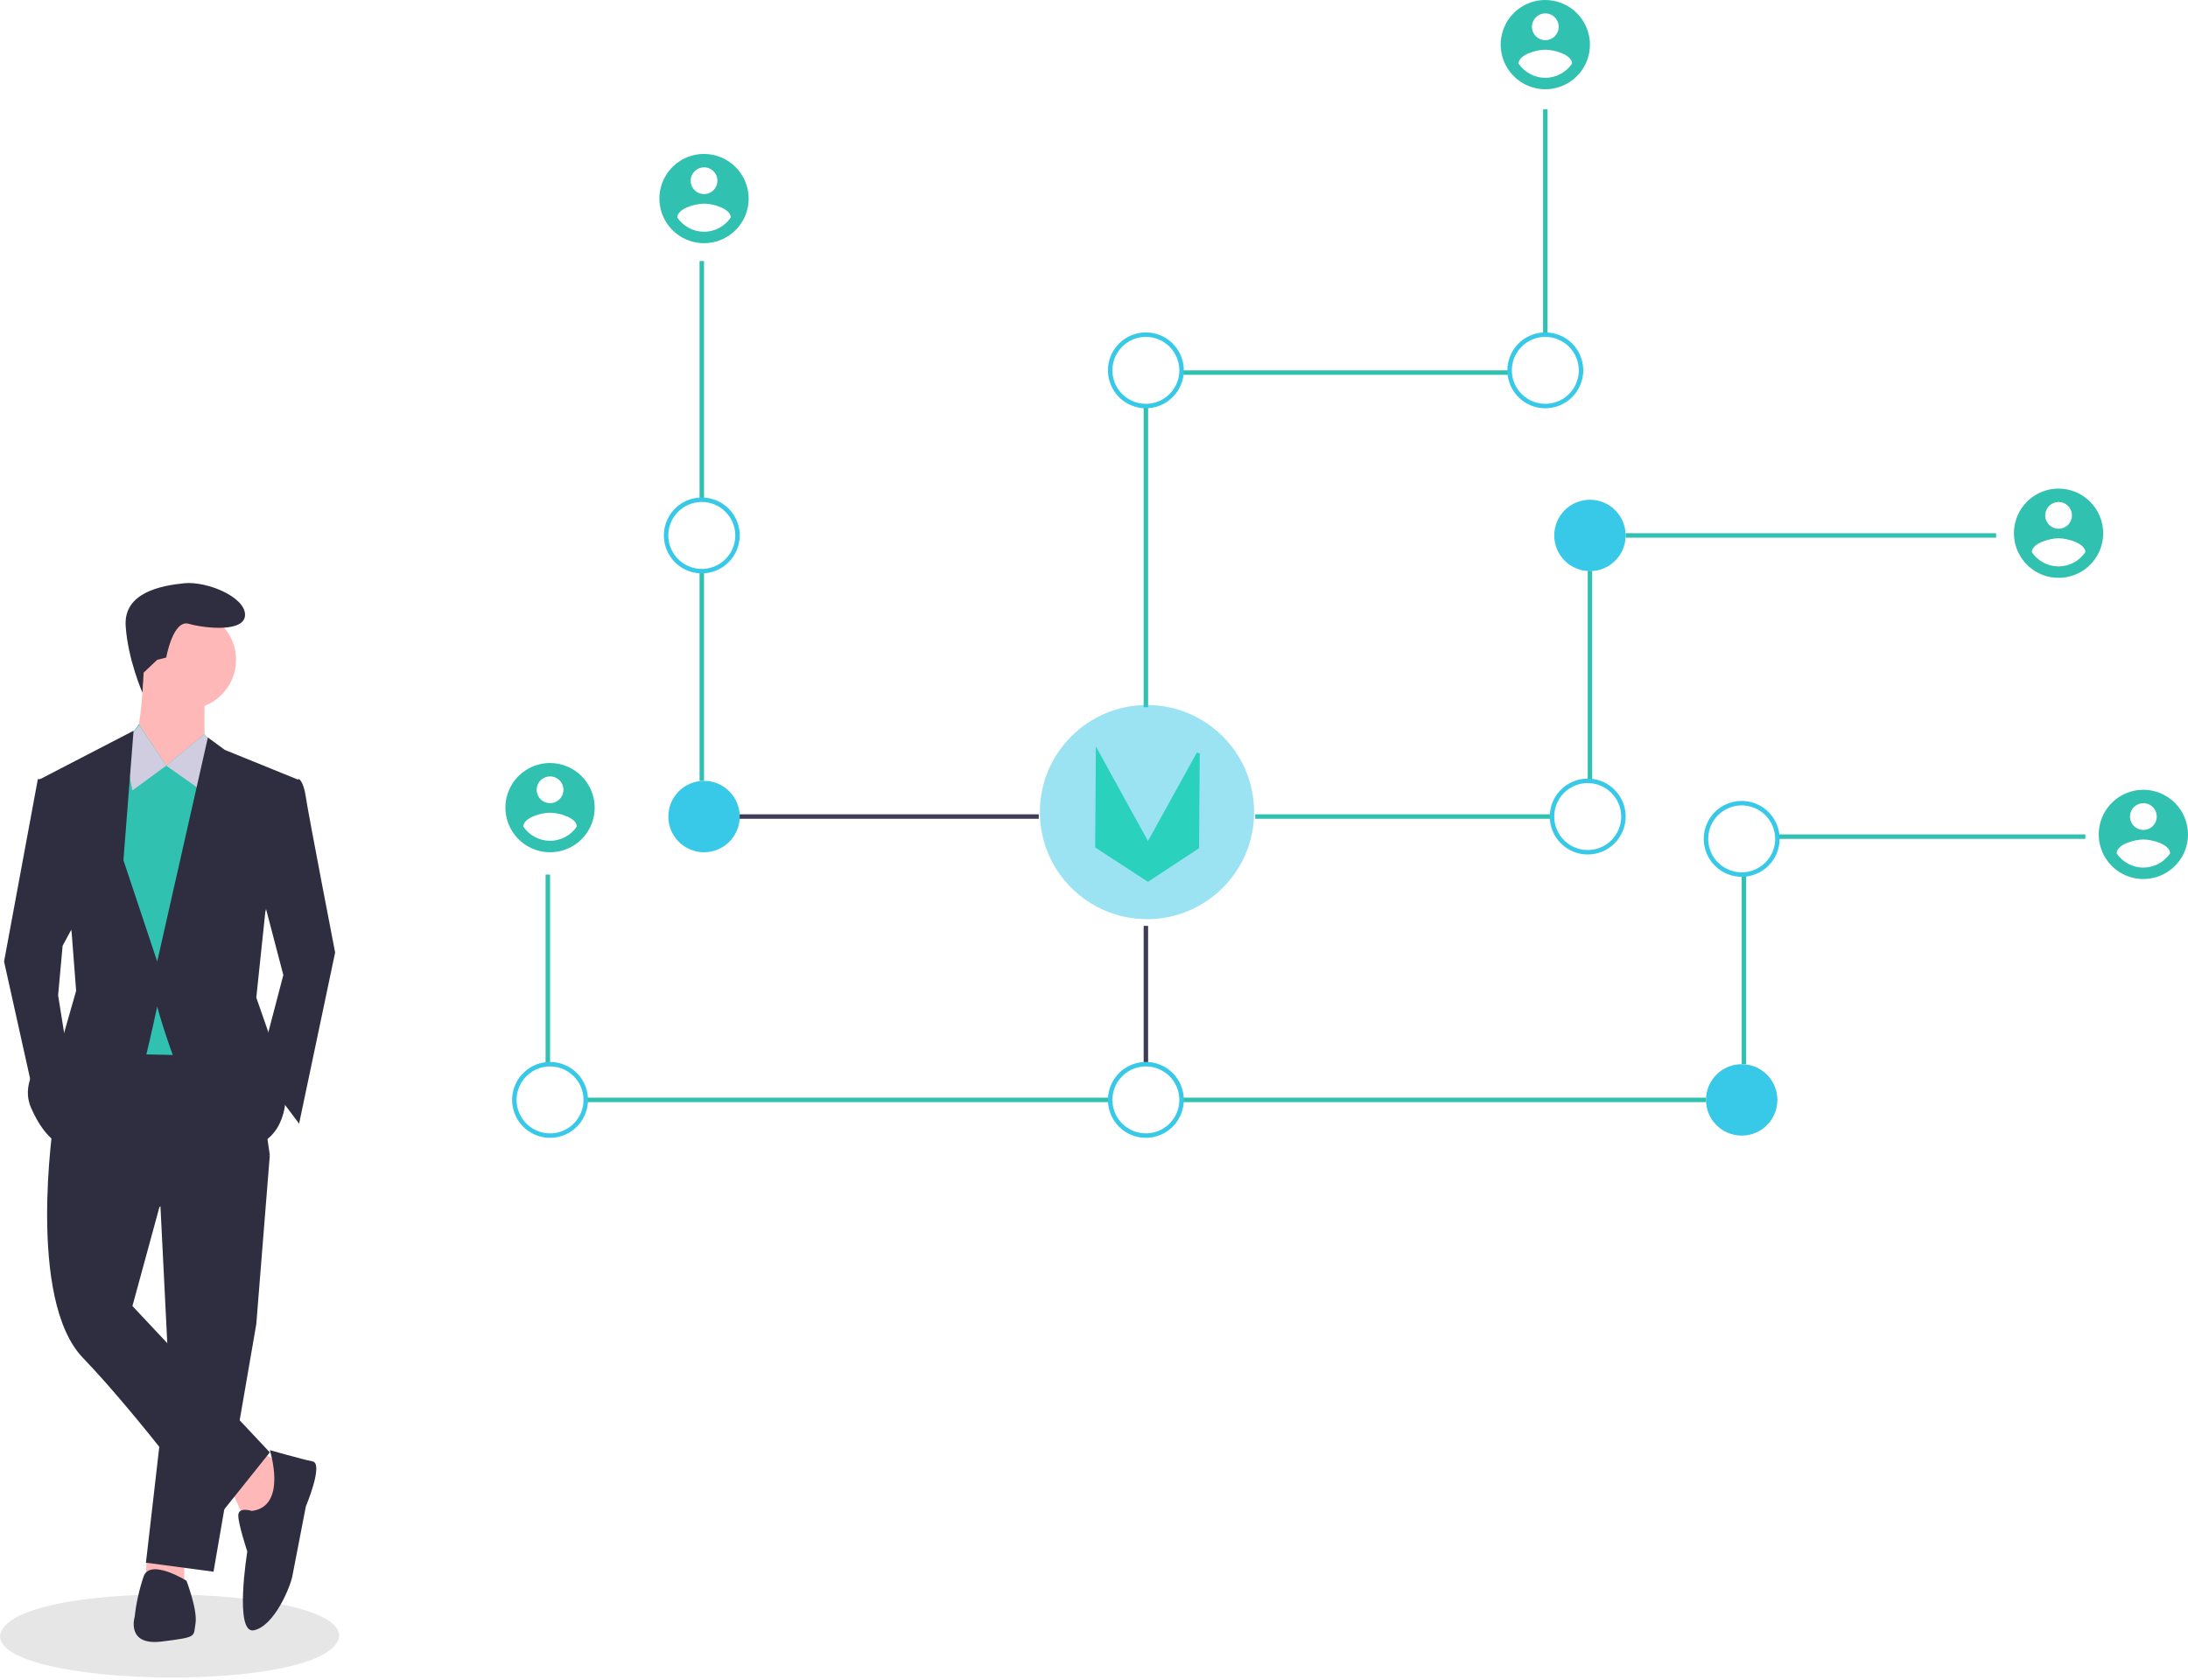 <svg width="690" height="530" viewBox="0 0 690 530" fill="none" xmlns="http://www.w3.org/2000/svg">
<path d="M222.022 82.336H220.614V157.635H222.022V82.336Z" fill="#30C1B0"/>
<path d="M222.022 180.049H220.614V246.304H222.022V180.049Z" fill="#30C1B0"/>
<path d="M327.581 256.86H218.503V258.268H327.581V256.86Z" fill="#3F3D56"/>
<path d="M173.464 275.861H172.057V335.678H173.464V275.861Z" fill="#30C1B0"/>
<path d="M350.1 346.234H184.724V347.641H350.1V346.234Z" fill="#30C1B0"/>
<path d="M488.031 34.482H486.623V105.559H488.031V34.482Z" fill="#30C1B0"/>
<path d="M476.067 116.819H372.595V118.226H476.067V116.819Z" fill="#30C1B0"/>
<path d="M362.063 128.078H360.656V223.081H362.063V128.078Z" fill="#30C1B0"/>
<path d="M221.318 180.858C218.952 180.858 216.639 180.156 214.672 178.842C212.704 177.527 211.171 175.659 210.265 173.473C209.36 171.287 209.123 168.881 209.585 166.56C210.046 164.24 211.186 162.108 212.859 160.435C214.532 158.762 216.663 157.623 218.984 157.161C221.305 156.699 223.71 156.936 225.896 157.842C228.082 158.747 229.951 160.281 231.265 162.248C232.58 164.215 233.281 166.528 233.281 168.894C233.278 172.066 232.016 175.107 229.774 177.35C227.531 179.593 224.49 180.854 221.318 180.858V180.858ZM221.318 158.338C219.23 158.338 217.189 158.958 215.454 160.117C213.718 161.277 212.365 162.926 211.566 164.855C210.767 166.784 210.558 168.906 210.965 170.954C211.372 173.001 212.378 174.882 213.854 176.359C215.33 177.835 217.211 178.84 219.259 179.247C221.306 179.655 223.429 179.446 225.358 178.647C227.287 177.848 228.935 176.495 230.095 174.759C231.255 173.023 231.874 170.982 231.874 168.894C231.871 166.096 230.758 163.413 228.779 161.434C226.8 159.455 224.117 158.342 221.318 158.338V158.338Z" fill="#38C8E8"/>
<path d="M173.465 358.901C171.098 358.901 168.785 358.199 166.818 356.884C164.851 355.57 163.317 353.701 162.412 351.515C161.506 349.329 161.269 346.924 161.731 344.603C162.193 342.283 163.332 340.151 165.005 338.478C166.678 336.805 168.81 335.665 171.131 335.204C173.451 334.742 175.857 334.979 178.043 335.885C180.229 336.79 182.097 338.323 183.412 340.291C184.726 342.258 185.428 344.571 185.428 346.937C185.424 350.109 184.163 353.15 181.92 355.393C179.677 357.636 176.636 358.897 173.465 358.901V358.901ZM173.465 336.381C171.377 336.381 169.336 337 167.6 338.16C165.864 339.32 164.511 340.969 163.712 342.898C162.913 344.827 162.704 346.949 163.112 348.997C163.519 351.044 164.524 352.925 166 354.401C167.477 355.878 169.358 356.883 171.405 357.29C173.453 357.698 175.575 357.489 177.504 356.69C179.433 355.891 181.082 354.538 182.242 352.802C183.401 351.066 184.02 349.025 184.02 346.937C184.017 344.139 182.904 341.456 180.925 339.477C178.946 337.498 176.263 336.385 173.465 336.381V336.381Z" fill="#38C8E8"/>
<path d="M222.022 268.824C228.24 268.824 233.281 263.783 233.281 257.564C233.281 251.346 228.24 246.304 222.022 246.304C215.803 246.304 210.762 251.346 210.762 257.564C210.762 263.783 215.803 268.824 222.022 268.824Z" fill="#38C8E8"/>
<path d="M629.48 168.191H512.661V169.598H629.48V168.191Z" fill="#30C1B0"/>
<path d="M502.105 180.049H500.698V246.304H502.105V180.049Z" fill="#30C1B0"/>
<path d="M489.438 256.86H395.842V258.268H489.438V256.86Z" fill="#30C1B0"/>
<path d="M657.629 263.194H560.514V264.601H657.629V263.194Z" fill="#30C1B0"/>
<path d="M550.662 275.861H549.255V335.678H550.662V275.861Z" fill="#30C1B0"/>
<path d="M537.995 346.234H372.619V347.641H537.995V346.234Z" fill="#30C1B0"/>
<path d="M362.063 292.047H360.656V335.678H362.063V292.047Z" fill="#3F3D56"/>
<path d="M501.401 180.154C507.62 180.154 512.661 175.113 512.661 168.894C512.661 162.676 507.62 157.635 501.401 157.635C495.183 157.635 490.141 162.676 490.141 168.894C490.141 175.113 495.183 180.154 501.401 180.154Z" fill="#38C8E8"/>
<path d="M487.327 128.782C484.961 128.782 482.648 128.08 480.68 126.766C478.713 125.451 477.18 123.583 476.274 121.397C475.369 119.211 475.132 116.805 475.593 114.485C476.055 112.164 477.194 110.032 478.867 108.359C480.54 106.686 482.672 105.547 484.993 105.085C487.313 104.623 489.719 104.86 491.905 105.766C494.091 106.671 495.959 108.205 497.274 110.172C498.588 112.139 499.29 114.452 499.29 116.819C499.287 119.99 498.025 123.031 495.782 125.274C493.539 127.517 490.499 128.778 487.327 128.782V128.782ZM487.327 106.263C485.239 106.263 483.198 106.882 481.462 108.042C479.726 109.202 478.373 110.85 477.574 112.779C476.775 114.708 476.566 116.83 476.974 118.878C477.381 120.926 478.386 122.806 479.863 124.283C481.339 125.759 483.22 126.764 485.267 127.172C487.315 127.579 489.438 127.37 491.366 126.571C493.295 125.772 494.944 124.419 496.104 122.683C497.264 120.947 497.883 118.906 497.883 116.819C497.88 114.02 496.766 111.337 494.787 109.358C492.809 107.379 490.125 106.266 487.327 106.263V106.263Z" fill="#38C8E8"/>
<path d="M361.36 128.782C358.993 128.782 356.68 128.08 354.713 126.766C352.746 125.451 351.212 123.583 350.307 121.397C349.401 119.211 349.165 116.805 349.626 114.485C350.088 112.164 351.227 110.032 352.9 108.359C354.573 106.686 356.705 105.547 359.026 105.085C361.346 104.623 363.752 104.86 365.938 105.766C368.124 106.671 369.992 108.205 371.307 110.172C372.621 112.139 373.323 114.452 373.323 116.819C373.319 119.99 372.058 123.031 369.815 125.274C367.572 127.517 364.531 128.778 361.36 128.782V128.782ZM361.36 106.263C359.272 106.263 357.231 106.882 355.495 108.042C353.759 109.202 352.406 110.85 351.607 112.779C350.808 114.708 350.599 116.83 351.007 118.878C351.414 120.926 352.419 122.806 353.895 124.283C355.372 125.759 357.253 126.764 359.3 127.172C361.348 127.579 363.47 127.37 365.399 126.571C367.328 125.772 368.977 124.419 370.137 122.683C371.296 120.947 371.915 118.906 371.915 116.819C371.912 114.02 370.799 111.337 368.82 109.358C366.841 107.379 364.158 106.266 361.36 106.263V106.263Z" fill="#38C8E8"/>
<path d="M549.255 276.565C546.889 276.565 544.576 275.863 542.608 274.548C540.641 273.234 539.108 271.366 538.202 269.179C537.297 266.993 537.06 264.588 537.521 262.267C537.983 259.947 539.122 257.815 540.795 256.142C542.468 254.469 544.6 253.329 546.921 252.868C549.241 252.406 551.647 252.643 553.833 253.549C556.019 254.454 557.887 255.987 559.202 257.955C560.516 259.922 561.218 262.235 561.218 264.601C561.215 267.773 559.953 270.814 557.71 273.057C555.467 275.3 552.427 276.561 549.255 276.565V276.565ZM549.255 254.045C547.167 254.045 545.126 254.665 543.39 255.824C541.654 256.984 540.301 258.633 539.502 260.562C538.703 262.491 538.494 264.613 538.902 266.661C539.309 268.708 540.314 270.589 541.791 272.065C543.267 273.542 545.148 274.547 547.195 274.954C549.243 275.362 551.365 275.153 553.294 274.354C555.223 273.555 556.872 272.202 558.032 270.466C559.192 268.73 559.811 266.689 559.811 264.601C559.808 261.803 558.694 259.12 556.715 257.141C554.737 255.162 552.053 254.049 549.255 254.045V254.045Z" fill="#38C8E8"/>
<path d="M549.255 358.197C555.473 358.197 560.514 353.156 560.514 346.937C560.514 340.719 555.473 335.678 549.255 335.678C543.036 335.678 537.995 340.719 537.995 346.937C537.995 353.156 543.036 358.197 549.255 358.197Z" fill="#38C8E8"/>
<path d="M361.36 358.901C358.993 358.901 356.68 358.199 354.713 356.884C352.746 355.57 351.212 353.701 350.307 351.515C349.401 349.329 349.165 346.924 349.626 344.603C350.088 342.283 351.227 340.151 352.9 338.478C354.573 336.805 356.705 335.665 359.026 335.204C361.346 334.742 363.752 334.979 365.938 335.885C368.124 336.79 369.992 338.323 371.307 340.291C372.621 342.258 373.323 344.571 373.323 346.937C373.319 350.109 372.058 353.15 369.815 355.393C367.572 357.636 364.531 358.897 361.36 358.901V358.901ZM361.36 336.381C359.272 336.381 357.231 337 355.495 338.16C353.759 339.32 352.406 340.969 351.607 342.898C350.808 344.827 350.599 346.949 351.007 348.997C351.414 351.044 352.419 352.925 353.895 354.401C355.372 355.878 357.253 356.883 359.3 357.29C361.348 357.698 363.47 357.489 365.399 356.69C367.328 355.891 368.977 354.538 370.137 352.802C371.296 351.066 371.915 349.025 371.915 346.937C371.912 344.139 370.799 341.456 368.82 339.477C366.841 337.498 364.158 336.385 361.36 336.381V336.381Z" fill="#38C8E8"/>
<path d="M500.698 269.527C498.331 269.527 496.018 268.826 494.051 267.511C492.084 266.197 490.55 264.328 489.645 262.142C488.739 259.956 488.502 257.551 488.964 255.23C489.426 252.909 490.565 250.778 492.238 249.105C493.911 247.431 496.043 246.292 498.364 245.83C500.684 245.369 503.09 245.606 505.276 246.511C507.462 247.417 509.33 248.95 510.645 250.917C511.959 252.885 512.661 255.198 512.661 257.564C512.657 260.736 511.396 263.777 509.153 266.019C506.91 268.262 503.869 269.524 500.698 269.527V269.527ZM500.698 247.008C498.61 247.008 496.569 247.627 494.833 248.787C493.097 249.947 491.744 251.596 490.945 253.524C490.146 255.453 489.937 257.576 490.344 259.623C490.752 261.671 491.757 263.552 493.233 265.028C494.71 266.504 496.591 267.51 498.638 267.917C500.686 268.324 502.808 268.115 504.737 267.316C506.666 266.517 508.315 265.164 509.474 263.428C510.634 261.693 511.253 259.652 511.253 257.564C511.25 254.765 510.137 252.082 508.158 250.103C506.179 248.124 503.496 247.011 500.698 247.008V247.008Z" fill="#38C8E8"/>
<path d="M173.464 240.675C170.681 240.675 167.959 241.5 165.645 243.047C163.33 244.593 161.526 246.791 160.461 249.363C159.396 251.935 159.117 254.765 159.66 257.495C160.203 260.225 161.544 262.733 163.512 264.701C165.48 266.67 167.988 268.01 170.719 268.553C173.449 269.096 176.279 268.818 178.85 267.752C181.422 266.687 183.62 264.883 185.167 262.569C186.713 260.254 187.539 257.533 187.539 254.749C187.528 251.02 186.042 247.446 183.404 244.809C180.767 242.172 177.194 240.686 173.464 240.675V240.675ZM173.464 244.897C174.299 244.897 175.116 245.145 175.81 245.609C176.505 246.073 177.046 246.732 177.365 247.504C177.685 248.275 177.768 249.124 177.606 249.943C177.443 250.762 177.04 251.515 176.45 252.105C175.859 252.696 175.107 253.098 174.288 253.261C173.469 253.423 172.62 253.34 171.848 253.02C171.077 252.701 170.417 252.16 169.954 251.465C169.49 250.771 169.242 249.954 169.242 249.119C169.246 248.001 169.692 246.929 170.483 246.138C171.274 245.347 172.346 244.901 173.464 244.897V244.897ZM173.464 265.224C171.796 265.216 170.155 264.802 168.684 264.017C167.212 263.231 165.954 262.099 165.02 260.717C165.087 257.902 170.649 256.353 173.464 256.353C176.279 256.353 181.841 257.902 181.909 260.717C180.973 262.098 179.715 263.229 178.244 264.015C176.772 264.8 175.132 265.215 173.464 265.224V265.224Z" fill="#30C1B0"/>
<path d="M222.022 48.557C219.238 48.557 216.517 49.383 214.202 50.929C211.888 52.476 210.084 54.674 209.018 57.246C207.953 59.817 207.674 62.647 208.217 65.377C208.761 68.108 210.101 70.615 212.069 72.584C214.038 74.552 216.546 75.893 219.276 76.436C222.006 76.979 224.836 76.7 227.408 75.635C229.979 74.57 232.178 72.766 233.724 70.451C235.271 68.136 236.096 65.415 236.096 62.632C236.085 58.902 234.599 55.329 231.962 52.691C229.325 50.054 225.751 48.568 222.022 48.557V48.557ZM222.022 52.779C222.857 52.779 223.673 53.027 224.367 53.491C225.062 53.955 225.603 54.614 225.923 55.386C226.242 56.158 226.326 57.007 226.163 57.826C226 58.645 225.598 59.397 225.007 59.987C224.417 60.578 223.664 60.98 222.845 61.143C222.026 61.306 221.177 61.222 220.406 60.903C219.634 60.583 218.975 60.042 218.511 59.348C218.047 58.653 217.799 57.837 217.799 57.002C217.803 55.883 218.249 54.811 219.04 54.02C219.831 53.229 220.903 52.783 222.022 52.779V52.779ZM222.022 73.106C220.354 73.099 218.713 72.684 217.241 71.899C215.769 71.114 214.512 69.981 213.577 68.6C213.645 65.785 219.207 64.235 222.022 64.235C224.836 64.235 230.399 65.785 230.466 68.6C229.53 69.98 228.272 71.112 226.801 71.897C225.33 72.682 223.689 73.097 222.022 73.106V73.106Z" fill="#30C1B0"/>
<path d="M487.327 0C484.543 0 481.822 0.825 479.507 2.372C477.193 3.919 475.389 6.117 474.323 8.688C473.258 11.26 472.979 14.09 473.523 16.82C474.066 19.55 475.406 22.058 477.374 24.027C479.343 25.995 481.851 27.336 484.581 27.879C487.311 28.422 490.141 28.143 492.713 27.078C495.284 26.012 497.483 24.209 499.029 21.894C500.576 19.579 501.401 16.858 501.401 14.075C501.39 10.345 499.904 6.772 497.267 4.134C494.63 1.497 491.056 0.011 487.327 0V0ZM487.327 4.222C488.162 4.222 488.978 4.47 489.672 4.934C490.367 5.398 490.908 6.057 491.228 6.829C491.547 7.6 491.631 8.449 491.468 9.268C491.305 10.088 490.903 10.84 490.312 11.43C489.722 12.021 488.969 12.423 488.15 12.586C487.331 12.749 486.482 12.665 485.711 12.346C484.939 12.026 484.28 11.485 483.816 10.79C483.352 10.096 483.104 9.28 483.104 8.445C483.108 7.326 483.554 6.254 484.345 5.463C485.136 4.672 486.208 4.226 487.327 4.222V4.222ZM487.327 24.549C485.659 24.542 484.018 24.127 482.546 23.342C481.075 22.557 479.817 21.424 478.882 20.043C478.95 17.228 484.512 15.678 487.327 15.678C490.142 15.678 495.704 17.228 495.771 20.043C494.835 21.423 493.577 22.555 492.106 23.34C490.635 24.125 488.994 24.54 487.327 24.549Z" fill="#30C1B0"/>
<path d="M649.184 154.116C646.4 154.116 643.679 154.942 641.364 156.488C639.05 158.035 637.246 160.233 636.181 162.805C635.115 165.376 634.837 168.206 635.38 170.937C635.923 173.667 637.263 176.175 639.232 178.143C641.2 180.111 643.708 181.452 646.438 181.995C649.168 182.538 651.998 182.259 654.57 181.194C657.142 180.129 659.34 178.325 660.886 176.01C662.433 173.696 663.258 170.974 663.258 168.191C663.247 164.461 661.761 160.888 659.124 158.251C656.487 155.613 652.913 154.127 649.184 154.116ZM649.184 158.339C650.019 158.339 650.835 158.586 651.53 159.05C652.224 159.514 652.765 160.174 653.085 160.945C653.404 161.717 653.488 162.566 653.325 163.385C653.162 164.204 652.76 164.956 652.169 165.547C651.579 166.137 650.827 166.539 650.008 166.702C649.188 166.865 648.339 166.781 647.568 166.462C646.796 166.142 646.137 165.601 645.673 164.907C645.209 164.212 644.961 163.396 644.961 162.561C644.965 161.442 645.411 160.37 646.202 159.579C646.993 158.788 648.065 158.342 649.184 158.339ZM649.184 178.665C647.516 178.658 645.875 178.243 644.403 177.458C642.932 176.673 641.674 175.54 640.739 174.159C640.807 171.344 646.369 169.794 649.184 169.794C651.999 169.794 657.561 171.344 657.629 174.159C656.693 175.539 655.435 176.671 653.963 177.456C652.492 178.241 650.852 178.656 649.184 178.665V178.665Z" fill="#30C1B0"/>
<path d="M675.925 249.119C673.142 249.119 670.421 249.945 668.106 251.491C665.791 253.038 663.987 255.236 662.922 257.808C661.857 260.38 661.578 263.209 662.121 265.94C662.664 268.67 664.005 271.178 665.973 273.146C667.942 275.114 670.449 276.455 673.18 276.998C675.91 277.541 678.74 277.262 681.312 276.197C683.883 275.132 686.081 273.328 687.628 271.013C689.175 268.699 690 265.977 690 263.194C689.989 259.464 688.503 255.891 685.866 253.254C683.228 250.617 679.655 249.13 675.925 249.119V249.119ZM675.925 253.342C676.761 253.342 677.577 253.589 678.271 254.053C678.966 254.517 679.507 255.177 679.826 255.948C680.146 256.72 680.23 257.569 680.067 258.388C679.904 259.207 679.502 259.959 678.911 260.55C678.321 261.14 677.568 261.542 676.749 261.705C675.93 261.868 675.081 261.785 674.31 261.465C673.538 261.145 672.879 260.604 672.415 259.91C671.951 259.215 671.703 258.399 671.703 257.564C671.707 256.445 672.153 255.373 672.944 254.582C673.735 253.791 674.807 253.345 675.925 253.342V253.342ZM675.925 273.669C674.257 273.661 672.616 273.246 671.145 272.461C669.673 271.676 668.416 270.543 667.481 269.162C667.548 266.347 673.111 264.797 675.925 264.797C678.74 264.797 684.303 266.347 684.37 269.162C683.434 270.542 682.176 271.674 680.705 272.459C679.234 273.244 677.593 273.659 675.925 273.669V273.669Z" fill="#30C1B0"/>
<path d="M106.966 516.039C104.964 534.249 -0.159 532.72 0 516.038C2.003 497.829 107.126 499.358 106.966 516.039Z" fill="#E6E6E6"/>
<path d="M73.014 470.199L77.276 479.432L85.088 478.722L90.06 462.387L82.247 458.125L73.014 470.199Z" fill="#FFB8B8"/>
<path d="M46.194 491.464L46.026 497.898L58.1 498.608V490.796L46.194 491.464Z" fill="#FFB8B8"/>
<path d="M50.287 374.318L53.128 431.136L46.026 492.926L67.333 495.767L80.827 417.642L85.088 364.374L50.287 374.318Z" fill="#2F2E41"/>
<path d="M16.906 353.721C16.906 353.721 8.383 409.829 26.139 428.295C43.895 446.762 68.043 479.432 68.043 479.432L85.088 458.125L41.764 411.96L50.287 380.71L85.088 364.375L79.407 325.312L28.27 324.602L16.906 353.721Z" fill="#2F2E41"/>
<path d="M58.81 223.748C67.44 223.748 74.435 216.753 74.435 208.123C74.435 199.494 67.44 192.498 58.81 192.498C50.181 192.498 43.185 199.494 43.185 208.123C43.185 216.753 50.181 223.748 58.81 223.748Z" fill="#FFB8B8"/>
<path d="M45.316 211.675C45.316 211.675 44.605 233.692 41.054 236.533C37.503 239.374 53.838 251.448 53.838 251.448L64.492 234.402V218.777L45.316 211.675Z" fill="#FFB8B8"/>
<path d="M52.418 241.504L43.795 228.484L38.923 235.112L31.821 254.999L37.503 332.414L70.884 333.124L75.145 244.345L64.492 231.561L52.418 241.504Z" fill="#30C1B0"/>
<path d="M88.64 246.476L94.322 245.766C94.322 245.766 95.742 246.476 96.452 251.447C97.163 256.419 105.685 300.454 105.685 300.454L94.322 354.431L81.537 337.386L89.35 307.556L81.537 277.726L88.64 246.476Z" fill="#2F2E41"/>
<path d="M16.196 245.765H11.934L1.281 303.294L11.225 348.039L21.167 331.704L18.326 313.948L19.747 298.323L24.719 289.09L16.196 245.765Z" fill="#2F2E41"/>
<path d="M79.407 476.591C79.407 476.591 75.145 475.171 75.145 478.012C75.145 480.853 77.986 489.375 77.986 489.375C77.986 489.375 73.725 515.654 80.117 514.233C86.509 512.813 91.481 500.739 92.191 497.188C92.901 493.637 96.452 475.171 96.452 475.171C96.452 475.171 102.134 461.676 98.583 460.966C95.032 460.256 85.088 457.415 85.088 457.415C85.088 457.415 90.77 475.171 79.407 476.591Z" fill="#2F2E41"/>
<path d="M58.81 498.608C58.81 498.608 47.446 491.506 45.316 497.188C43.903 501.332 42.95 505.619 42.475 509.972C42.475 509.972 39.634 519.205 50.998 517.785C62.361 516.364 60.941 516.364 61.651 512.103C62.361 507.841 58.81 498.608 58.81 498.608Z" fill="#2F2E41"/>
<path d="M49.577 208.123L52.418 207.413C52.418 207.413 54.549 195.339 59.52 196.76C64.492 198.18 77.276 199.601 77.276 193.919C77.276 188.237 65.202 183.265 58.1 183.975C50.998 184.686 38.923 186.816 39.634 197.47C40.344 208.123 44.927 218.487 44.927 218.487L45.297 212.171L49.577 208.123Z" fill="#2F2E41"/>
<path d="M64.492 250.027L52.418 241.504L64.492 231.561L68.684 236.591L64.492 250.027Z" fill="#D0CDE1"/>
<path d="M41.764 249.317L52.418 241.504L43.895 228.72L38.923 235.112L41.764 249.317Z" fill="#D0CDE1"/>
<path d="M93.611 245.766L70.884 236.533L65.557 232.626L49.577 303.294L38.923 271.334L42.12 230.496L12.645 245.766L22.588 294.061L24.009 312.527L19.747 327.442C19.747 327.442 4.832 338.096 9.804 349.46C14.776 360.823 20.457 361.534 20.457 361.534C20.457 361.534 44.605 338.806 46.026 333.124C47.446 327.442 49.577 317.499 49.577 317.499C49.577 317.499 61.651 362.954 75.856 362.244C90.06 361.533 90.06 346.619 90.06 346.619L86.509 330.993L80.827 314.658L83.668 287.669L93.611 245.766Z" fill="#2F2E41"/>
<circle cx="361.716" cy="256.157" r="33.779" fill="#38C8E8" fill-opacity="0.5"/>
<path d="M345.864 267.039L346.081 237.373L361.581 265.526L362.018 266.32L362.457 265.527L377.855 237.658L377.638 267.278L362.018 277.552L345.864 267.039Z" fill="#2AD2BE" stroke="#2AD2BE"/>
</svg>
